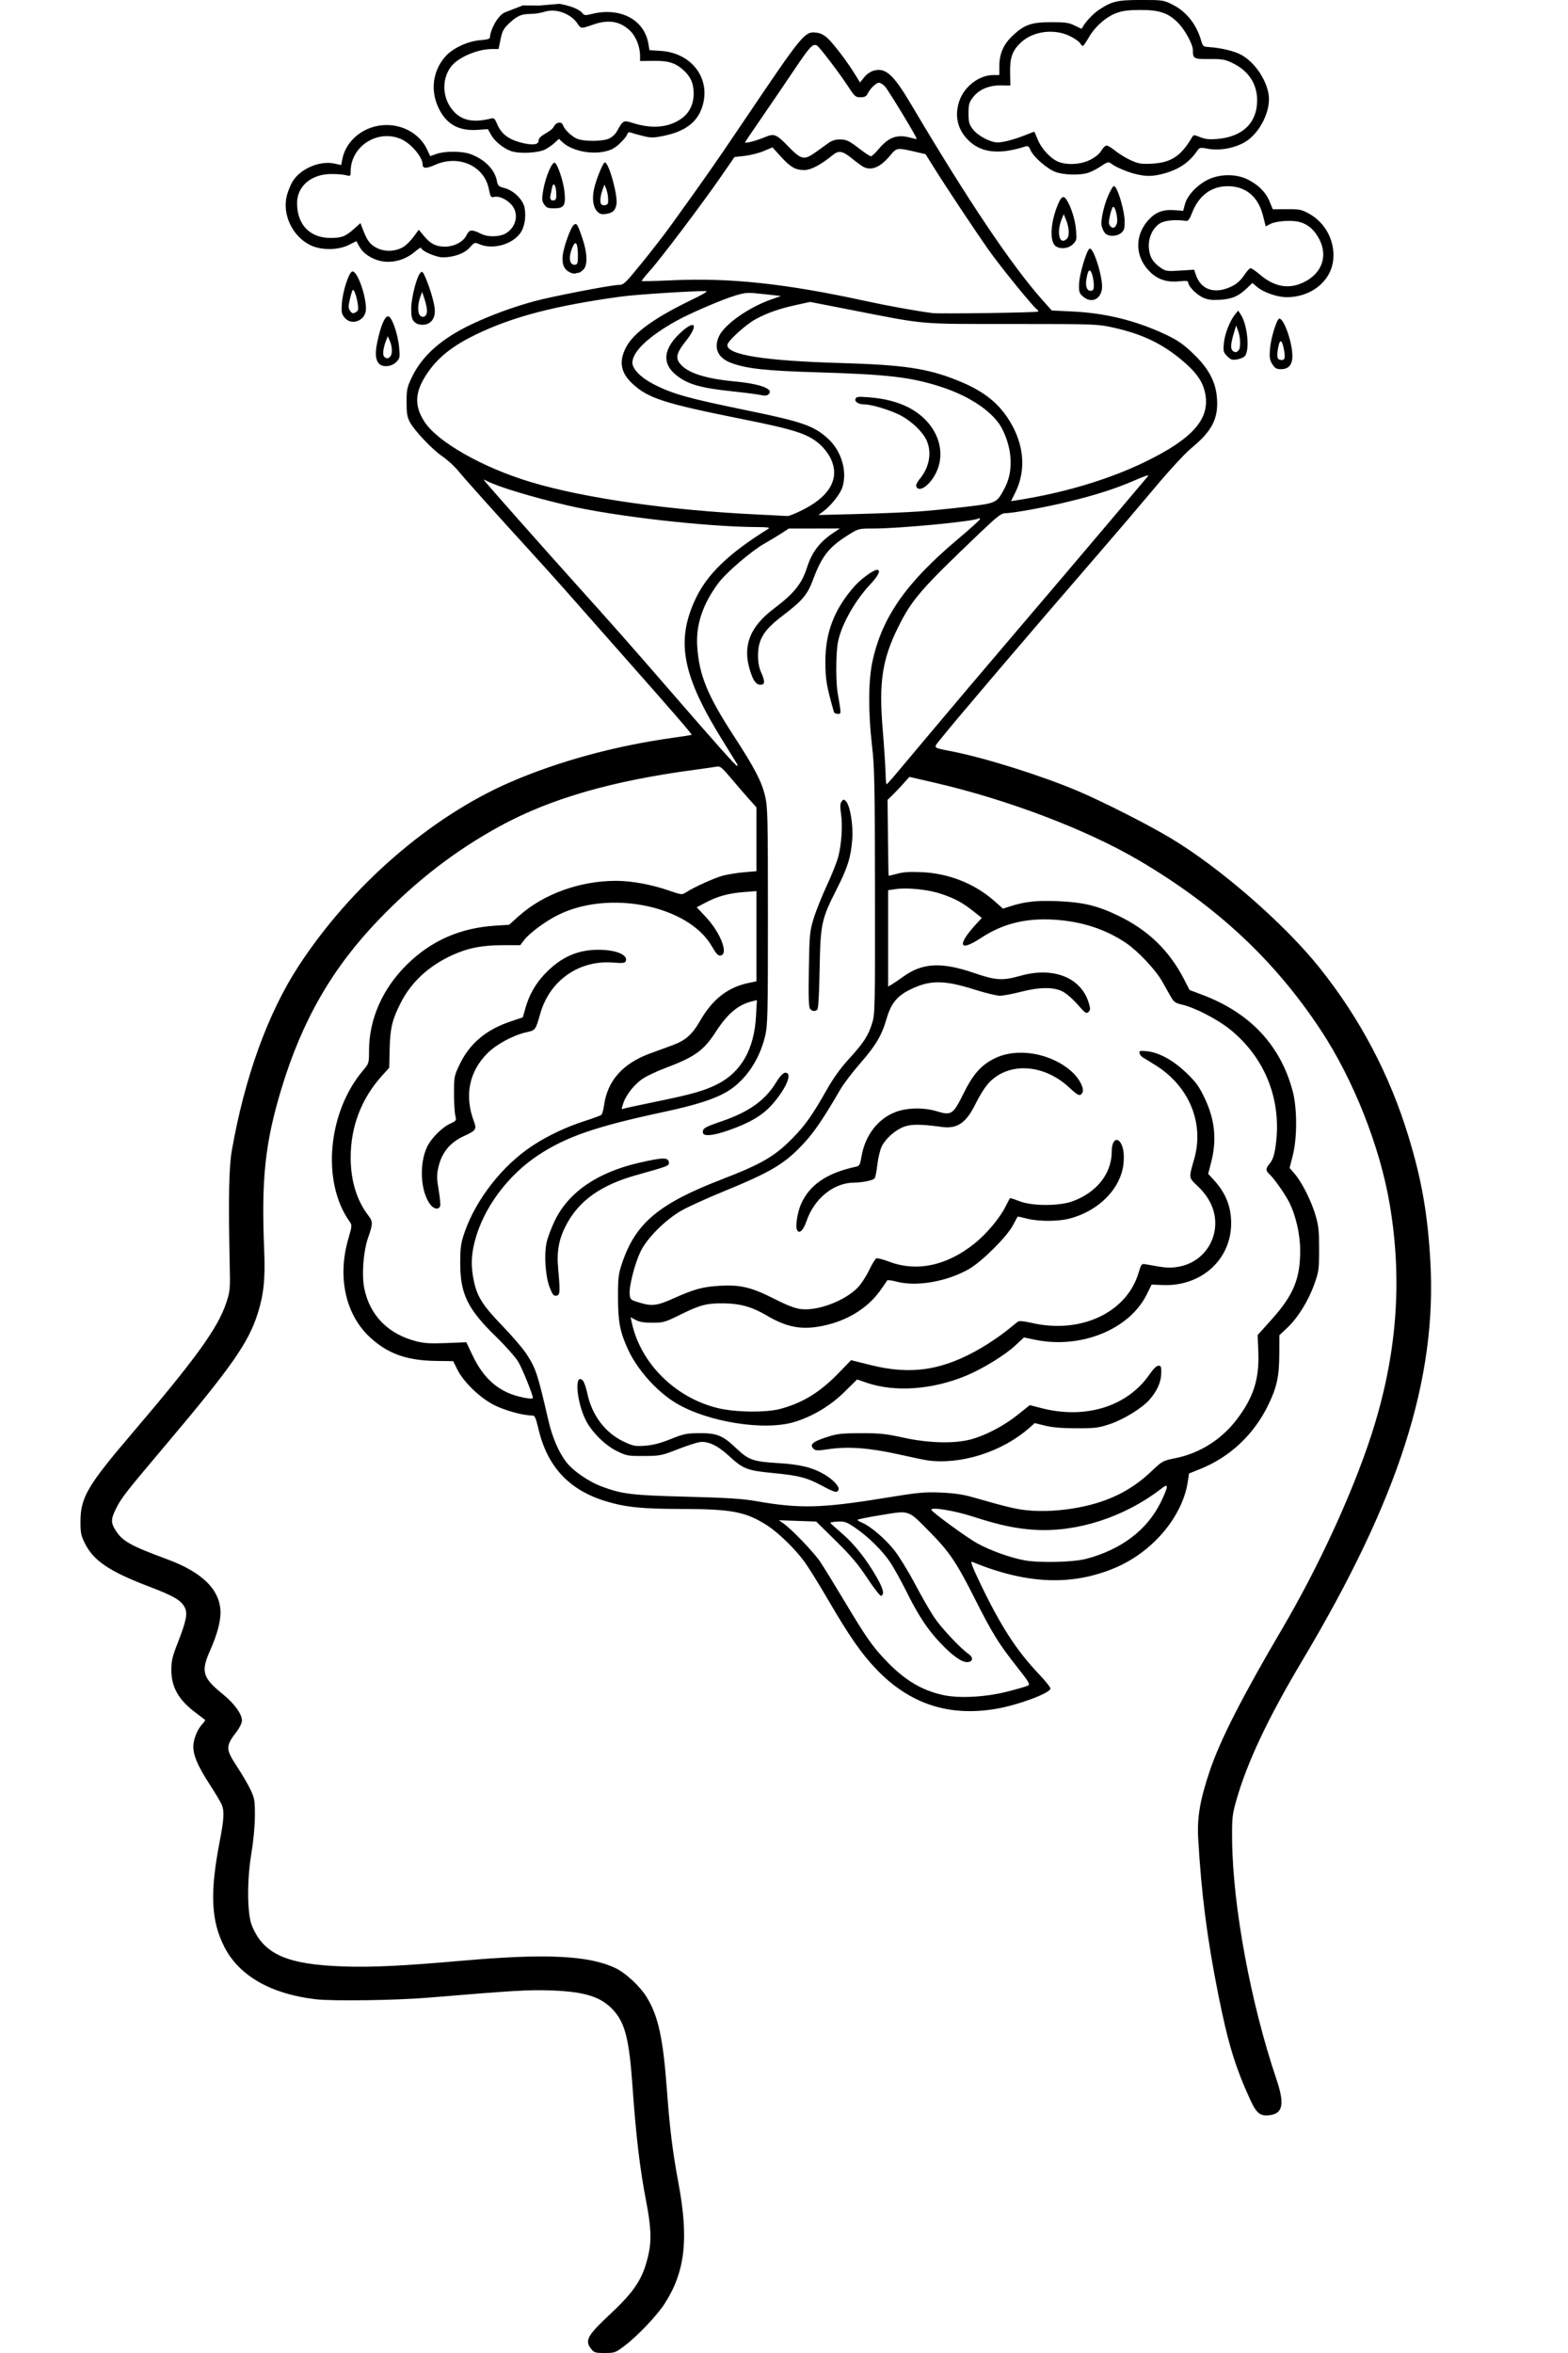 <?xml version="1.0" encoding="UTF-8" standalone="no"?>
<!-- Created with Inkscape (http://www.inkscape.org/) -->

<svg
   width="270.933mm"
   height="406.4mm"
   viewBox="0 0 270.933 406.4"
   version="1.1"
   id="svg5"
   xml:space="preserve"
   inkscape:export-filename="bitmap.png"
   inkscape:export-xdpi="96"
   inkscape:export-ydpi="96"
   inkscape:version="1.2 (dc2aeda, 2022-05-15)"
   sodipodi:docname="drawing1.svg"
   xmlns:inkscape="http://www.inkscape.org/namespaces/inkscape"
   xmlns:sodipodi="http://sodipodi.sourceforge.net/DTD/sodipodi-0.dtd"
   xmlns="http://www.w3.org/2000/svg"
   xmlns:svg="http://www.w3.org/2000/svg"><sodipodi:namedview
     id="namedview7"
     pagecolor="#ffffff"
     bordercolor="#000000"
     borderopacity="0.25"
     inkscape:showpageshadow="2"
     inkscape:pageopacity="0.0"
     inkscape:pagecheckerboard="0"
     inkscape:deskcolor="#d1d1d1"
     inkscape:document-units="mm"
     showgrid="false"
     inkscape:zoom="0.3074796"
     inkscape:cx="235.788"
     inkscape:cy="691.10277"
     inkscape:window-width="1470"
     inkscape:window-height="835"
     inkscape:window-x="0"
     inkscape:window-y="37"
     inkscape:window-maximized="1"
     inkscape:current-layer="layer1" /><defs
     id="defs2" /><g
     inkscape:label="Layer 1"
     inkscape:groupmode="layer"
     id="layer1"
     transform="translate(121.623,142.793)"><path
       style="fill:#000000;stroke-width:0.265"
       d="m -19.475,262.91 c -1.147,-1.458 -0.683,-2.309 3.276,-6.01 4.333,-4.051 5.71,-6.2 6.635,-10.358 0.536,-2.41 0.43,-4.782 -0.408,-9.128 -1.106,-5.732 -1.743,-11.113 -2.381,-20.108 -0.558,-7.86 -1.271,-10.679 -3.26,-12.88 -2.109,-2.334 -4.905,-3.227 -10.76,-3.436 -3.922,-0.14 -6.286,0 -21.299,1.249 -5.534,0.461 -16.487,0.613 -19.418,0.27 -7.647,-0.895 -13.131,-4.002 -15.684,-8.882 -2.395,-4.579 -2.623,-9.41 -0.873,-18.456 0.716,-3.701 0.798,-5.07 0.372,-6.199 -0.155,-0.41 -1.118,-2.029 -2.14,-3.599 -2.199,-3.377 -2.99,-5.379 -2.768,-7.006 0.174,-1.272 0.756,-2.553 1.562,-3.434 0.299,-0.327 0.493,-0.633 0.432,-0.681 -0.061,-0.048 -0.834,-0.634 -1.717,-1.303 -2.886,-2.185 -4.104,-4.352 -4.113,-7.317 -0.005,-1.511 0.178,-2.295 1.063,-4.564 1.544,-3.958 1.791,-5.202 1.243,-6.26 -0.623,-1.204 -1.909,-1.959 -5.979,-3.508 -7.072,-2.692 -9.782,-4.516 -11.301,-7.608 -0.636,-1.296 -0.736,-1.811 -0.725,-3.751 0.023,-4.086 1.242,-6.174 8.729,-14.949 11.165,-13.086 15.009,-18.4 16.449,-22.74 0.68,-2.048 0.703,-2.312 0.607,-6.761 -0.243,-11.159 -0.139,-16.708 0.367,-19.579 2.234,-12.689 6.241,-23.744 11.554,-31.882 9.004,-13.791 22.742,-25.724 36.497,-31.702 8.341,-3.625 18.206,-6.313 28.294,-7.71 1.664,-0.23 3.059,-0.452 3.1,-0.493 0.105,-0.105 -2.862,-3.533 -11.938,-13.792 -4.371,-4.94 -8.893,-10.06 -10.049,-11.377 -1.156,-1.317 -3.898,-4.36 -6.092,-6.761 -5.972,-6.535 -10.988,-12.13 -12.287,-13.708 -0.636,-0.773 -1.836,-1.866 -2.665,-2.429 -1.772,-1.204 -4.839,-4.431 -5.651,-5.949 -0.464,-0.866 -0.57,-1.512 -0.57,-3.447 0.001,-2.185 0.079,-2.545 0.949,-4.366 1.749,-3.661 5.15,-6.656 10.336,-9.101 3.359,-1.584 7.131,-2.966 10.838,-3.972 3.048,-0.827 13.251,-2.796 14.521,-2.803 0.87,-0.004 1.112,-0.233 3.989,-3.772 1.684,-2.072 3.879,-4.899 4.876,-6.281 5.993,-8.306 7.686,-10.727 12.831,-18.354 10.184,-15.095 10.461,-15.431 12.534,-15.159 0.681,0.089 1.331,0.43 1.94,1.015 1.087,1.046 3.317,3.99 4.611,6.085 l 0.926,1.5 0.713,-0.893 c 0.418,-0.524 1.11,-1.003 1.673,-1.158 2.022,-0.558 3.398,0.684 6.423,5.797 9.773,16.522 17.407,27.886 22.765,33.891 l 1.556,1.744 3.579,0.172 c 5.796,0.278 11.101,1.601 16.255,4.055 1.929,0.918 2.919,1.609 4.57,3.185 2.732,2.61 3.966,4.943 4.153,7.85 0.222,3.457 -0.874,5.562 -4.428,8.502 -1.121,0.927 -3.762,3.788 -6.352,6.879 -2.438,2.91 -6.857,8.09 -9.819,11.509 -11.448,13.217 -24.75,28.821 -27.216,31.929 -1.242,1.565 -1.42,1.387 2.085,2.081 5.709,1.13 15.349,4.159 21.525,6.763 4.338,1.829 12.15,5.786 16.152,8.18 8.57,5.127 19.756,14.866 25.824,22.483 6.998,8.785 12.081,18.447 15.339,29.158 2.247,7.387 3.275,13.244 3.744,21.331 1.187,20.459 -5.416,41.086 -22.126,69.11 -5.983,10.034 -9.598,17.716 -11.449,24.328 -0.637,2.277 -0.703,2.922 -0.67,6.623 0.1,11.378 3.211,28.204 7.628,41.261 1.44,4.256 1.179,5.928 -0.979,6.274 -1.744,0.279 -2.411,-0.222 -3.519,-2.642 -2.605,-5.69 -3.849,-9.782 -5.522,-18.169 -1.93,-9.676 -2.932,-17.464 -3.47,-26.988 -0.205,-3.621 0.321,-6.669 2.018,-11.691 1.795,-5.311 5.594,-12.76 12.526,-24.556 6.242,-10.623 12.056,-23.239 15.325,-33.254 4.456,-13.652 5.498,-26.686 3.205,-40.105 -1.698,-9.933 -6.259,-21.437 -11.88,-29.961 C 98.626,23.046 88.585,13.68 75.123,5.777 66.124,0.494 52.524,-4.678 40.014,-7.574 l -4.497,-1.041 -1.114,1.237 c -0.613,0.68 -1.463,1.574 -1.89,1.986 l -0.776,0.75 0.07,6.528 c 0.039,3.591 0.09,6.549 0.115,6.573 0.025,0.025 0.7,-0.133 1.5,-0.35 1.05,-0.285 2.243,-0.358 4.288,-0.262 4.674,0.219 9.155,2.015 12.532,5.021 l 1.436,1.278 1.257,-0.404 c 2.562,-0.824 4.531,-1.037 8.213,-0.887 4.343,0.176 6.797,0.76 10.361,2.463 5.237,2.504 8.915,6.054 11.5,11.1 l 0.913,1.782 2.201,0.828 c 8.239,3.1 13.489,8.686 15.608,16.604 0.799,2.985 0.805,8.1 0.013,11.188 l -0.539,2.103 0.89,1.04 c 1.261,1.473 2.9,4.743 3.612,7.205 0.507,1.754 0.607,2.715 0.601,5.806 -0.006,3.456 -0.061,3.859 -0.822,6.004 -1.022,2.88 -2.826,5.802 -4.647,7.524 l -1.402,1.326 -0.012,3.289 c -0.014,3.853 -0.428,5.73 -1.955,8.846 -2.477,5.056 -6.59,8.908 -11.703,10.961 l -1.941,0.779 -0.196,1.34 c -0.889,6.067 -6.06,12.211 -12.587,14.958 -7.508,3.159 -15.303,2.828 -24.717,-1.048 -0.322,-0.133 0.104,0.981 1.429,3.74 3.574,7.438 6.292,11.628 10.206,15.733 1.056,1.108 1.92,2.195 1.92,2.416 0,0.777 -5.515,2.84 -9.361,3.501 -8.184,1.407 -14.994,-0.838 -20.717,-6.829 -2.647,-2.77 -4.668,-5.691 -8.547,-12.347 -1.484,-2.547 -3.272,-5.404 -3.973,-6.35 -1.631,-2.201 -4.474,-4.945 -6.398,-6.176 -3.65,-2.335 -6.083,-2.798 -14.768,-2.812 -6.864,-0.011 -9.688,-0.302 -13.112,-1.35 -6.301,-1.929 -10.031,-5.933 -11.584,-12.435 -0.524,-2.195 -0.612,-2.363 -1.229,-2.367 -1.484,-0.01 -4.485,-0.839 -6.354,-1.755 -2.426,-1.189 -5.374,-4.015 -6.437,-6.171 l -0.714,-1.448 -3.106,-0.047 c -4.984,-0.076 -8.281,-1.277 -11.329,-4.128 -4.193,-3.922 -5.598,-10.38 -3.69,-16.959 0.669,-2.306 0.671,-2.343 0.178,-3.043 -4.815,-6.836 -3.734,-18.8 2.349,-26.015 1.041,-1.234 1.051,-1.269 1.053,-3.448 0.005,-5.42 2.317,-10.677 6.525,-14.835 4.165,-4.115 9.165,-6.335 15.169,-6.734 l 2.514,-0.167 1.646,-1.478 c 4.268,-3.832 10.551,-6.108 16.859,-6.108 2.591,0 6.098,0.639 8.976,1.635 2.275,0.788 2.393,0.802 3.053,0.371 C -1.674,10.406 1.869,8.81 3.373,8.425 4.235,8.205 5.872,7.946 7.011,7.851 L 9.081,7.679 V 2.163 -3.352 L 7.824,-4.75 C 7.133,-5.519 5.741,-7.132 4.731,-8.335 3.14,-10.231 2.805,-10.504 2.218,-10.388 c -0.373,0.073 -2.105,0.324 -3.849,0.557 C -15.874,-7.929 -26.481,-4.867 -35.134,-0.161 -42.853,4.038 -49.629,9.252 -56.111,15.979 -64.217,24.393 -69.429,33.444 -73.027,45.352 c -2.796,9.256 -3.459,15.496 -2.948,27.764 0.206,4.942 -0.068,7.625 -1.116,10.951 -1.591,5.048 -4.552,9.273 -15.958,22.774 -6.812,8.063 -7.58,9.043 -8.474,10.824 -0.958,1.907 -0.977,2.51 -0.12,3.867 1.181,1.871 2.557,2.639 8.974,5.01 6.091,2.251 9.146,5.328 9.146,9.213 0,1.609 -0.63,3.899 -1.783,6.482 -1.643,3.68 -1.339,4.722 2.216,7.607 1.955,1.586 3.271,3.405 3.271,4.52 0,0.413 -0.384,1.225 -0.899,1.899 -1.963,2.571 -1.956,3.011 0.093,6.126 0.866,1.317 1.908,3.109 2.315,3.982 0.673,1.443 0.739,1.852 0.728,4.498 -0.007,1.759 -0.254,4.357 -0.624,6.568 -0.762,4.55 -0.712,10.353 0.106,12.35 2.029,4.951 6.033,6.731 15.875,7.057 4.962,0.164 10.206,-0.09 20.505,-0.997 14.388,-1.266 21.803,-0.911 26.404,1.264 1.811,0.856 4.3,3.17 5.455,5.072 1.99,3.275 2.804,7.018 3.464,15.914 0.512,6.898 0.985,10.704 2.022,16.272 1.787,9.592 1.125,15.254 -2.429,20.752 -1.299,2.01 -4.646,5.53 -6.843,7.199 -1.639,1.245 -1.75,1.285 -3.487,1.285 -1.622,0 -1.846,-0.067 -2.342,-0.697 z M 52.522,149.35 c 1.701,-0.436 3.284,-0.899 3.518,-1.03 0.356,-0.199 0.054,-0.707 -1.857,-3.117 -3.218,-4.061 -4.349,-5.885 -7.395,-11.929 -3.142,-6.235 -4.386,-8.073 -7.798,-11.519 -3.795,-3.832 -3.366,-3.684 -8.318,-2.881 -2.27,0.368 -4.127,0.743 -4.128,0.835 -5.29e-4,0.091 0.366,0.318 0.814,0.504 1.416,0.587 3.959,2.754 5.502,4.69 0.819,1.027 2.426,3.634 3.572,5.794 1.146,2.16 2.634,4.756 3.307,5.771 1.234,1.861 4.536,5.391 5.967,6.381 0.937,0.648 0.797,1.432 -0.257,1.432 -0.947,0 -2.598,-1.194 -4.638,-3.357 -2.197,-2.329 -3.743,-4.676 -5.803,-8.814 -0.906,-1.819 -2.16,-4.083 -2.787,-5.031 -1.342,-2.029 -3.833,-4.482 -6.126,-6.031 -1.452,-0.981 -1.789,-1.099 -2.974,-1.041 -0.735,0.036 -1.308,0.135 -1.273,0.22 0.035,0.085 0.931,0.898 1.991,1.806 2.154,1.846 4.242,4.478 6.024,7.596 1.146,2.004 1.377,2.993 0.751,3.199 -0.162,0.053 -1.222,-1.307 -2.356,-3.022 -1.577,-2.386 -2.859,-3.904 -5.455,-6.46 l -3.394,-3.341 -3.229,-0.115 -3.229,-0.115 0.777,0.539 c 1.411,0.979 5.292,5.021 6.373,6.637 0.584,0.873 2.524,4.028 4.312,7.011 3.643,6.079 4.701,7.591 7.011,10.019 3.186,3.349 6.135,5.14 9.828,5.968 2.832,0.635 7.401,0.393 11.271,-0.598 z m 13.576,-22.915 c 6.036,-1.614 10.429,-4.934 12.803,-9.676 0.598,-1.196 1.088,-2.397 1.088,-2.671 0,-0.426 -0.165,-0.371 -1.167,0.394 -6.243,4.765 -14.344,7.377 -21.567,6.954 -3.294,-0.193 -6.249,-0.822 -10.757,-2.288 -3.273,-1.065 -7.541,-1.739 -7.166,-1.132 0.343,0.555 6.172,4.796 7.883,5.736 2.298,1.262 5.606,2.456 8.127,2.934 2.577,0.489 8.508,0.351 10.756,-0.25 z m -1.07,-8.921 c 4.975,-0.98 8.87,-2.93 12.237,-6.129 1.954,-1.856 2.003,-1.883 4.263,-2.341 4.183,-0.847 7.933,-3.226 10.575,-6.709 2.878,-3.794 3.883,-6.953 3.698,-11.632 l -0.115,-2.908 2.488,-2.78 c 3.697,-4.131 4.855,-6.937 4.862,-11.776 0.004,-2.814 -0.741,-6.084 -1.918,-8.42 -0.691,-1.371 -2.62,-4.109 -3.372,-4.784 -0.719,-0.646 -0.706,-1.002 0.071,-1.925 0.435,-0.516 0.723,-1.342 0.926,-2.651 1.24,-7.993 -1.627,-15.46 -7.866,-20.489 -2.119,-1.708 -6.073,-3.746 -8.235,-4.245 -1.224,-0.282 -1.439,-0.443 -2.047,-1.523 -0.374,-0.664 -1.05,-1.855 -1.503,-2.646 -1.076,-1.88 -4.122,-5.101 -6.083,-6.434 -3.604,-2.448 -7.795,-3.804 -12.611,-4.08 -4.857,-0.278 -8.786,0.714 -12.508,3.158 -3.895,2.558 -4.217,1.233 -0.637,-2.622 l 0.774,-0.833 -1.386,-1.096 C 44.657,13.082 43.366,12.383 40.99,11.589 38.721,10.831 35.151,10.465 33.068,10.777 l -1.233,0.185 v 8.32 8.32 l 0.58,-0.333 c 0.319,-0.183 1.264,-0.824 2.1,-1.423 3.265,-2.344 6.568,-2.508 12.137,-0.603 3.828,1.31 4.925,1.376 8.07,0.492 5.689,-1.601 10.479,0.316 11.791,4.719 0.289,0.971 0.28,1.194 -0.06,1.534 -0.355,0.355 -0.563,0.211 -1.9,-1.312 -0.843,-0.96 -2.001,-1.952 -2.641,-2.262 -1.574,-0.762 -4.003,-0.725 -7.215,0.11 -1.4,0.364 -3.003,0.661 -3.562,0.661 -0.559,0 -2.539,-0.483 -4.399,-1.074 -5.273,-1.674 -7.752,-1.663 -11.182,0.051 -2.18,1.089 -3.233,2.398 -3.964,4.926 -0.856,2.961 -1.836,4.623 -4.589,7.784 -1.342,1.541 -2.879,3.56 -3.416,4.487 -2.825,4.88 -4.505,7.363 -6.265,9.26 -3.348,3.607 -5.619,4.969 -14.041,8.419 -2.759,1.13 -5.945,2.577 -7.08,3.215 -2.796,1.571 -6.032,4.796 -7.143,7.117 -0.996,2.081 -1.996,5.974 -1.882,7.331 0.079,0.946 0.144,1.007 1.538,1.443 2.277,0.711 3.156,0.613 6.021,-0.675 3.636,-1.634 5.109,-2.031 8.134,-2.193 3.497,-0.187 5.378,0.273 9.351,2.286 2.186,1.108 3.555,1.632 4.56,1.748 2.91,0.335 7.504,-1.394 9.76,-3.672 0.597,-0.602 1.497,-1.965 2.002,-3.027 0.504,-1.063 1.072,-1.992 1.262,-2.064 0.19,-0.073 1.173,0.181 2.184,0.563 4.806,1.818 9.985,0.718 14.801,-3.144 2.042,-1.637 4.339,-4.377 5.338,-6.366 0.375,-0.746 0.718,-1.397 0.763,-1.448 0.045,-0.051 0.775,0.182 1.622,0.517 2.183,0.864 6.878,0.871 9.213,0.014 4.174,-1.532 6.747,-4.802 6.747,-8.575 0,-2.101 1.06,-2.745 1.76,-1.07 0.277,0.662 0.378,1.551 0.311,2.73 -0.252,4.464 -4.11,8.54 -9.382,9.913 -1.968,0.513 -5.379,0.511 -7.356,-0.004 -0.852,-0.222 -1.573,-0.371 -1.603,-0.331 -0.03,0.04 -0.4,0.727 -0.822,1.526 -1.024,1.938 -5.301,6.197 -7.515,7.483 -3.781,2.196 -9.087,3.13 -12.568,2.212 -0.97,-0.256 -1.622,-0.318 -1.676,-0.16 -0.049,0.142 -0.609,0.966 -1.245,1.829 -2.226,3.024 -5.716,5.133 -9.894,5.98 -3.574,0.724 -6.178,0.239 -9.6,-1.788 -2.528,-1.498 -4.621,-2.088 -7.483,-2.112 -2.951,-0.024 -4.038,0.262 -7.523,1.982 -2.583,1.275 -2.89,1.363 -4.762,1.366 -1.435,0.002 -2.252,-0.133 -2.887,-0.476 l -0.885,-0.479 0.188,0.88 c 1.511,7.056 7.476,13.006 14.851,14.812 3.062,0.75 8.394,0.812 10.896,0.127 3.875,-1.061 6.794,-2.863 10.005,-6.176 l 2.155,-2.223 3.401,0.85 c 7.06,1.765 12.588,0.887 19.249,-3.058 1.324,-0.784 3.182,-2.048 4.128,-2.808 0.946,-0.76 1.866,-1.497 2.045,-1.637 0.214,-0.167 1.031,-0.093 2.381,0.218 8.456,1.946 16.379,-1.747 18.455,-8.601 0.493,-1.629 0.517,-1.656 1.312,-1.512 3.577,0.648 4.049,0.681 5.651,0.402 3.094,-0.539 5.506,-2.869 6.142,-5.935 0.586,-2.822 -0.408,-5.627 -2.802,-7.909 -1.676,-1.598 -1.642,-1.354 -0.669,-4.776 1.745,-6.136 -0.852,-12.485 -6.589,-16.11 -0.948,-0.599 -1.96,-1.22 -2.249,-1.381 -0.289,-0.161 -0.568,-0.505 -0.619,-0.764 -0.081,-0.413 0.067,-0.455 1.219,-0.345 2.108,0.203 4.512,1.502 6.8,3.674 1.691,1.607 2.229,2.336 3.189,4.328 1.807,3.748 2.181,7.245 1.189,11.122 l -0.528,2.065 0.998,1.087 c 2.021,2.201 2.969,4.575 2.969,7.437 0,6.287 -5.173,10.955 -11.832,10.677 l -1.91,-0.08 -0.848,1.713 c -3.006,6.073 -11.464,9.477 -19.381,7.8 l -1.823,-0.386 -1.566,1.45 c -1.782,1.65 -5.644,4.01 -8.477,5.181 -5.811,2.401 -12.237,2.862 -17.059,1.224 l -1.738,-0.591 -2.147,2.117 c -2.441,2.406 -5.439,4.215 -8.625,5.205 -5.178,1.608 -15.032,0.051 -20.517,-3.242 -3.308,-1.986 -6.73,-5.814 -8.308,-9.294 -1.388,-3.062 -1.709,-4.737 -1.714,-8.94 -0.004,-3.472 0.063,-4.037 0.708,-5.953 2.323,-6.899 6.334,-10.262 17.249,-14.466 6.793,-2.616 9.105,-3.956 12.146,-7.039 2.18,-2.21 3.538,-4.121 5.864,-8.251 1.226,-2.176 2.422,-3.844 3.995,-5.569 2.551,-2.799 3.295,-3.959 3.982,-6.214 0.452,-1.484 0.482,-2.955 0.457,-22.622 -0.024,-18.682 -0.082,-21.508 -0.518,-25.268 -0.66,-5.691 -0.633,-11.129 0.071,-14.423 1.641,-7.673 5.814,-13.651 14.807,-21.211 2.085,-1.752 3.79,-3.299 3.79,-3.437 0,-0.138 -0.11,-0.182 -0.245,-0.099 -0.816,0.504 -13.618,1.732 -18.064,1.732 -2.665,0 -2.669,0.001 -4.416,1.089 -3.367,2.097 -4.593,3.646 -6.121,7.731 -0.986,2.637 -1.822,3.625 -5.312,6.282 -3.243,2.469 -4.21,4.061 -4.2,6.916 0.004,1.08 0.189,2.066 0.529,2.816 0.713,1.572 0.684,2.154 -0.108,2.154 -0.769,0 -1.295,-0.749 -1.859,-2.648 -1.233,-4.151 0.061,-7.398 4.186,-10.507 3.474,-2.618 4.823,-4.291 5.712,-7.086 0.854,-2.682 2.202,-4.446 4.625,-6.05 l 1.054,-0.697 H 19.091 14.69 l -1.327,0.86 c -0.73,0.473 -2.025,1.251 -2.878,1.73 -2.243,1.259 -6.641,5.025 -7.98,6.834 -2.728,3.685 -3.897,7.19 -3.653,10.949 0.321,4.928 1.751,8.434 6.279,15.395 3.668,5.639 4.854,7.919 5.462,10.51 0.429,1.828 0.472,3.692 0.472,20.662 0,17.106 -0.04,18.823 -0.481,20.705 -0.963,4.105 -3.398,7.693 -6.484,9.557 -2.209,1.334 -5.372,2.352 -11.162,3.592 -11.532,2.47 -16.636,4.223 -21.44,7.36 -5.392,3.522 -9.625,9.243 -11.098,15 -0.625,2.445 -0.665,4.362 -0.142,6.831 0.573,2.702 1.553,4.239 4.937,7.74 1.693,1.751 3.564,3.936 4.158,4.856 1.624,2.513 1.907,3.369 3.766,11.407 0.677,2.926 1.698,5.342 3.017,7.139 1.139,1.551 3.891,3.468 6.236,4.342 3.518,1.311 5.143,1.505 14.67,1.754 7.1,0.185 9.648,0.349 12.091,0.779 7.405,1.302 11.254,1.206 22.04,-0.553 5.932,-0.967 6.942,-1.064 9.79,-0.941 2.293,0.1 3.837,0.328 5.556,0.821 5.756,1.651 7.384,2.042 9.319,2.238 2.758,0.28 5.996,0.089 9.19,-0.54 z m -44.571,-3.676 c -2.701,-1.441 -4.019,-1.784 -8.507,-2.213 -4.45,-0.426 -5.187,-0.71 -7.584,-2.93 -1.975,-1.829 -3.693,-2.636 -5.121,-2.407 -0.568,0.091 -2.308,0.663 -3.867,1.271 -2.7,1.054 -2.972,1.107 -5.745,1.12 -2.753,0.013 -3.004,-0.033 -4.646,-0.836 -2.044,-1 -4.347,-3.275 -5.379,-5.311 -1.639,-3.234 -2.027,-8.386 -0.518,-6.877 0.212,0.212 0.558,1.206 0.767,2.21 0.794,3.794 3.107,6.843 6.338,8.355 1.593,0.746 1.931,0.809 3.655,0.686 1.351,-0.096 2.626,-0.427 4.413,-1.144 2.278,-0.914 2.749,-1.01 5.027,-1.023 2.985,-0.017 3.992,0.404 6.354,2.657 2.059,1.964 2.903,2.259 7.172,2.511 3.805,0.225 5.95,0.752 8.035,1.974 1.47,0.861 2.622,2.105 2.426,2.617 -0.232,0.604 -0.622,0.513 -2.821,-0.66 z m 18.124,-4.409 c -0.437,-0.061 -2.699,-0.534 -5.027,-1.051 -4.949,-1.1 -8.666,-1.373 -11.973,-0.881 -1.955,0.291 -2.284,0.281 -2.641,-0.075 -0.7,-0.7 -0.175,-1.185 2.098,-1.938 1.98,-0.656 2.577,-0.729 6.034,-0.741 3.303,-0.011 4.333,0.096 7.408,0.771 4.331,0.95 8.793,1.066 11.642,0.302 2.562,-0.688 5.711,-2.337 8.084,-4.236 l 2.11,-1.688 1.98,0.513 c 7.665,1.987 14.908,-0.28 18.744,-5.867 0.63,-0.917 1.188,-1.455 1.51,-1.455 0.442,0 0.507,0.181 0.479,1.333 -0.036,1.506 -0.724,3.048 -2.02,4.527 -1.292,1.475 -4.492,3.441 -6.909,4.244 -1.917,0.637 -2.54,0.714 -5.723,0.709 -2.438,-0.004 -4.148,-0.147 -5.386,-0.451 l -1.814,-0.446 -0.958,0.841 c -4.717,4.142 -11.835,6.397 -17.639,5.59 z M -26.652,79.538 c -0.733,-1.901 -0.985,-5.603 -0.527,-7.724 0.177,-0.817 0.801,-2.488 1.387,-3.714 2.384,-4.987 7.414,-8.434 14.728,-10.095 4.011,-0.91 4.891,-0.921 5.013,-0.062 0.088,0.615 0.033,0.637 -5.639,2.229 -6.122,1.719 -9.902,4.409 -12.105,8.616 -1.257,2.4 -1.654,4.526 -1.391,7.445 0.375,4.161 0.342,4.667 -0.305,4.759 -0.476,0.068 -0.669,-0.174 -1.163,-1.455 z m 42.711,-9.995 c -0.252,-0.658 0.142,-3.05 0.717,-4.353 1.484,-3.359 4.484,-5.4 9.513,-6.474 0.593,-0.127 0.706,-0.342 0.96,-1.823 0.615,-3.589 2.817,-6.454 5.855,-7.619 1.974,-0.757 4.882,-0.815 7.1,-0.142 2.553,0.775 2.855,0.581 4.604,-2.956 1.705,-3.449 3.077,-5.005 5.443,-6.173 3.917,-1.933 9.76,-0.916 13.344,2.322 1.298,1.172 2.178,2.902 1.819,3.572 -0.392,0.733 -0.695,0.616 -2.336,-0.901 -4.477,-4.138 -10.647,-4.394 -14.003,-0.581 -0.569,0.647 -1.517,2.168 -2.107,3.381 -1.645,3.381 -3.181,4.429 -5.933,4.044 -3.48,-0.487 -5.245,-0.494 -6.467,-0.028 -1.508,0.576 -3.127,2.002 -3.824,3.368 -0.288,0.564 -0.634,1.992 -0.768,3.174 -0.135,1.181 -0.352,2.255 -0.483,2.386 -0.352,0.352 -2.113,0.713 -3.511,0.72 -3.553,0.018 -6.908,2.73 -8.262,6.678 -0.573,1.672 -1.317,2.302 -1.66,1.407 z M -0.18,52.766 c 0,-0.698 0.331,-0.892 3.175,-1.866 4.745,-1.624 7.538,-3.594 9.419,-6.642 0.932,-1.51 1.499,-1.995 1.981,-1.696 0.791,0.489 -0.577,3.225 -2.827,5.655 -1.608,1.737 -3.737,2.963 -7.339,4.227 -2.747,0.964 -4.411,1.086 -4.411,0.323 z M 18.349,31.445 c -0.239,-0.288 -0.293,-2.025 -0.211,-6.813 0.104,-6.075 0.15,-6.555 0.832,-8.793 0.397,-1.302 1.42,-3.862 2.273,-5.689 0.853,-1.827 1.744,-4.068 1.979,-4.981 0.569,-2.206 0.771,-5.364 0.473,-7.41 -0.182,-1.25 -0.158,-1.774 0.096,-2.117 0.305,-0.411 0.378,-0.415 0.754,-0.046 0.698,0.686 1.275,4.082 1.1,6.47 -0.232,3.165 -0.78,4.941 -2.678,8.675 -2.668,5.248 -2.821,5.966 -2.971,13.947 -0.087,4.633 -0.221,6.808 -0.428,6.941 -0.466,0.3 -0.868,0.239 -1.219,-0.184 z m 4.115,-51.273 c -1.281,-4.523 -1.464,-5.599 -1.471,-8.676 -0.012,-5.05 1.533,-9.061 5.01,-13.011 1.113,-1.264 3.281,-2.853 3.893,-2.853 0.763,0 0.274,1.008 -1.303,2.683 -1.996,2.121 -3.944,5.276 -4.895,7.928 -0.582,1.624 -0.719,2.525 -0.806,5.297 -0.058,1.838 0.032,4.159 0.199,5.159 0.671,4.018 0.669,3.803 0.039,3.803 -0.315,0 -0.614,-0.149 -0.666,-0.331 z m -52.013,118.488 c 0,-0.565 -1.832,-5.101 -2.521,-6.242 -0.484,-0.802 -2.213,-2.754 -3.841,-4.338 -4.959,-4.824 -6.218,-7.438 -6.19,-12.856 0.013,-2.611 0.119,-3.343 0.747,-5.159 1.985,-5.744 6.591,-11.612 11.774,-14.999 2.656,-1.736 5.825,-3.232 8.979,-4.239 1.409,-0.45 2.696,-0.921 2.859,-1.047 0.163,-0.126 0.377,-0.832 0.475,-1.57 0.572,-4.309 3.21,-7.31 7.959,-9.051 1.019,-0.373 2.688,-0.984 3.71,-1.357 2.473,-0.903 3.539,-1.841 5.033,-4.431 C 1.495,29.8 4.166,27.726 7.646,26.996 l 1.434,-0.301 v -7.79 -7.79 l -2.191,0.168 c -2.616,0.201 -4.548,0.734 -6.603,1.822 l -1.519,0.804 1.567,1.675 C 2.912,18.342 4.32,22.05 2.863,22.245 2.461,22.299 2.111,21.926 1.408,20.692 -2.64,13.592 -16.391,10.801 -25.278,15.277 c -2.169,1.092 -4.854,3.086 -5.766,4.281 l -0.684,0.897 h -3.025 c -3.574,0 -6.04,0.49 -8.776,1.744 -4.042,1.852 -7.075,4.675 -8.885,8.27 -1.448,2.875 -1.795,4.337 -1.88,7.913 l -0.077,3.241 -1.255,1.389 c -3.552,3.929 -5.412,8.798 -5.404,14.141 0.006,3.96 1.036,7.353 3.025,9.961 0.839,1.1 0.838,1.415 -0.019,3.878 -0.824,2.366 -1.128,6.457 -0.652,8.751 0.974,4.694 4.128,7.888 9.019,9.135 1.349,0.344 2.462,0.408 5.163,0.296 l 3.444,-0.142 1.103,2.316 c 1.83,3.843 4.304,6.071 7.781,7.006 1.415,0.38 2.618,0.522 2.618,0.307 z M -47.24,65.287 c -1.735,-2.205 -2.005,-7.063 -0.56,-10.049 0.706,-1.458 2.587,-3.338 3.96,-3.957 1.077,-0.486 1.098,-0.52 0.884,-1.44 -0.12,-0.519 -0.218,-2.253 -0.217,-3.853 0.002,-2.791 0.041,-2.992 0.949,-4.895 1.739,-3.642 4.558,-6.027 8.817,-7.459 l 2.119,-0.712 0.434,-1.537 c 0.66,-2.338 1.744,-4.259 3.356,-5.95 2.756,-2.889 5.622,-4.186 9.253,-4.186 3.065,0 5.167,0.871 4.747,1.967 -0.126,0.328 -0.52,0.371 -2.215,0.241 -5.853,-0.449 -10.897,3.075 -12.54,8.761 -0.861,2.981 -0.817,2.922 -2.463,3.29 -2.24,0.501 -5.133,2.064 -6.677,3.607 -3.175,3.171 -4.009,7.318 -2.359,11.73 0.527,1.409 0.39,1.62 -1.663,2.559 -2.52,1.153 -3.955,2.946 -4.515,5.643 -0.233,1.123 -0.21,1.9 0.109,3.741 0.222,1.278 0.33,2.515 0.24,2.75 -0.245,0.637 -1.057,0.515 -1.659,-0.25 z M -8.15,47.455 c 6.087,-1.248 8.242,-1.861 10.44,-2.969 4.158,-2.097 6.409,-6.052 6.721,-11.809 L 9.158,29.95 8.392,30.132 c -2.447,0.582 -4.276,2.107 -6.329,5.277 -2.126,3.282 -3.606,4.34 -8.83,6.306 -1.319,0.496 -2.994,1.285 -3.722,1.752 -1.424,0.914 -2.919,2.761 -3.41,4.213 -0.382,1.13 -0.38,1.171 0.047,1.007 0.193,-0.074 2.759,-0.628 5.702,-1.232 z M 32.603,-8.43 c 0.523,-0.607 3.511,-4.162 6.64,-7.901 3.129,-3.739 9.743,-11.547 14.699,-17.352 4.956,-5.804 12.025,-14.125 15.711,-18.491 3.685,-4.366 6.877,-8.14 7.093,-8.388 0.245,-0.281 -0.587,-0.02 -2.217,0.696 -3.247,1.426 -6.814,2.575 -11.605,3.736 -4.027,0.976 -9.494,1.972 -10.827,1.972 -0.712,0 -1.383,0.521 -4.511,3.506 -10.181,9.714 -11.648,11.41 -14.027,16.206 -2.739,5.523 -3.339,9.473 -2.668,17.556 0.237,2.859 0.458,6.18 0.489,7.379 0.032,1.199 0.106,2.181 0.165,2.183 0.059,0.002 0.535,-0.494 1.058,-1.1 z M 5.742,-10.832 c -0.107,-0.182 -1.25,-2.033 -2.541,-4.113 -6.918,-11.154 -8.06,-17.035 -4.714,-24.263 2.018,-4.359 5.692,-7.923 12.6,-12.221 0.414,-0.258 0.039,-0.318 -2.052,-0.331 -8.741,-0.053 -24.638,-1.875 -32.561,-3.731 -6.302,-1.477 -12.144,-3.253 -14.065,-4.276 -0.52,-0.277 -0.531,-0.264 -0.16,0.201 0.718,0.901 10.621,12.079 15.478,17.47 6.513,7.23 9.655,10.785 16.099,18.22 8.113,9.36 11.655,13.338 11.896,13.358 0.118,0.01 0.126,-0.131 0.019,-0.313 z M 17.306,-54.846 c 4.816,-2.487 6.356,-5.779 4.333,-9.264 -0.347,-0.599 -1.056,-1.461 -1.575,-1.917 -2.098,-1.842 -4.255,-2.545 -13.497,-4.396 -13.375,-2.679 -16.157,-3.571 -18.848,-6.044 -2.06,-1.893 -2.441,-3.798 -1.241,-6.206 1.283,-2.574 4.835,-5.159 11.545,-8.402 2.013,-0.973 2.763,-1.445 2.299,-1.446 -2.615,-0.009 -12.016,0.599 -14.525,0.94 -11.461,1.557 -18.888,3.497 -25.268,6.601 -3.779,1.839 -6.241,3.745 -8.005,6.197 -2.467,3.429 -2.697,5.884 -0.824,8.802 2.245,3.498 10.053,7.938 18.355,10.438 9.307,2.802 24.02,4.901 39.423,5.623 2.474,0.116 4.717,0.229 4.985,0.251 0.268,0.022 1.547,-0.508 2.843,-1.177 z m 19.556,0.414 c 1.965,-0.136 5.715,-0.504 8.334,-0.817 5.423,-0.647 5.386,-0.63 6.773,-3.232 1.523,-2.857 1.363,-6.705 -0.426,-10.235 -1.438,-2.838 -5.47,-5.61 -10.56,-7.26 -5.188,-1.682 -9.161,-2.148 -21.452,-2.514 -8.852,-0.264 -12.16,-0.626 -14.824,-1.623 -2.301,-0.861 -3.061,-2.561 -2.075,-4.64 0.969,-2.042 5.141,-4.97 9.005,-6.321 l 1.691,-0.591 -2.984,-0.33 c -2.842,-0.315 -3.078,-0.302 -4.968,0.262 -2.178,0.65 -7.763,3.05 -10.054,4.322 -4.886,2.712 -7.673,5.354 -7.673,7.273 0,1.074 1.479,2.581 3.606,3.675 3.358,1.728 5.951,2.455 16.312,4.576 9.478,1.94 11.538,2.667 13.949,4.922 2.292,2.144 3.3,5.653 2.404,8.368 -0.377,1.143 -1.908,3.081 -3.215,4.07 l -0.909,0.688 6.747,-0.173 c 3.711,-0.095 8.354,-0.285 10.319,-0.422 z m -0.167,-4.352 c -0.084,-0.219 0.172,-0.776 0.578,-1.257 1.686,-1.997 2.158,-4.605 1.211,-6.69 -0.659,-1.451 -2.558,-3.287 -4.434,-4.287 -1.672,-0.891 -5.037,-1.926 -6.262,-1.926 -1.06,0 -1.79,-0.444 -1.59,-0.966 0.14,-0.366 0.478,-0.405 2.305,-0.264 2.659,0.205 4.885,0.766 6.749,1.701 4.76,2.387 6.855,7.273 4.863,11.341 -1.076,2.198 -2.978,3.502 -3.421,2.347 z M 9.874,-74.559 c -0.509,-0.118 -2.712,-0.404 -4.895,-0.636 -5.507,-0.586 -7.633,-1.181 -9.613,-2.692 -2.739,-2.089 -2.433,-4.782 0.874,-7.693 2.343,-2.062 2.775,-0.989 0.668,1.659 -1.613,2.027 -1.848,2.902 -1.052,3.914 1.259,1.6 4.333,2.609 9.407,3.086 4.524,0.425 6.9,1.323 5.91,2.232 -0.262,0.241 -0.651,0.28 -1.3,0.13 z m 47.493,17.589 c 6.701,-1.269 13.327,-3.38 18.638,-5.939 8.476,-4.083 11.528,-7.539 10.601,-12.002 -0.407,-1.96 -1.483,-3.519 -3.781,-5.478 -3.568,-3.042 -7.039,-4.71 -12.16,-5.843 -2.642,-0.585 -3.116,-0.601 -17.4,-0.606 -16.569,-0.006 -14.496,0.178 -28.237,-2.507 l -6.673,-1.304 -2.322,0.509 c -2.965,0.649 -4.958,1.341 -7.021,2.436 -1.749,0.928 -4.958,3.85 -4.958,4.514 0,1.704 6.46,2.721 19.711,3.102 10.699,0.308 14.818,0.916 19.917,2.942 4.265,1.694 6.855,3.61 8.788,6.501 2.832,4.234 3.325,8.885 1.362,12.868 l -0.758,1.538 1.088,-0.165 c 0.598,-0.091 2.04,-0.345 3.204,-0.566 z m 0.38,-32.007 c 0.074,-0.074 0.012,-0.217 -0.136,-0.318 -0.725,-0.493 -6.381,-7.447 -8.436,-10.371 -2.508,-3.569 -7.451,-11.013 -9.561,-14.4 l -1.307,-2.097 -1.582,-0.367 c -3.394,-0.787 -3.383,-0.788 -4.525,0.584 -1.71,2.054 -3.263,2.707 -4.659,1.959 -0.306,-0.164 -1.196,-0.819 -1.977,-1.455 -1.574,-1.282 -2.268,-1.411 -3.253,-0.604 -2.09,1.711 -3.809,2.622 -4.949,2.622 -1.559,0 -2.397,-0.481 -4.086,-2.348 l -1.422,-1.571 -1.51,0.637 c -0.831,0.35 -2.308,0.726 -3.282,0.835 l -1.772,0.198 -2.378,3.44 c -3.259,4.714 -10.42,14.192 -12.249,16.211 -0.826,0.912 -1.454,1.707 -1.395,1.766 0.059,0.059 2.428,0.002 5.264,-0.128 10.044,-0.457 19.569,0.565 33.468,3.592 3.748,0.816 8.813,1.73 11.509,2.076 1.209,0.155 18.064,-0.086 18.239,-0.261 z M 19.271,-116.476 c 0.726,-0.514 1.724,-1.229 2.218,-1.587 0.617,-0.448 1.239,-0.649 1.984,-0.643 1.213,0.011 1.54,0.17 3.635,1.777 0.807,0.618 1.599,1.124 1.761,1.124 0.161,0 0.746,-0.543 1.299,-1.207 1.763,-2.117 3.271,-2.646 5.62,-1.972 0.499,0.143 0.941,0.226 0.982,0.185 0.135,-0.135 -4.885,-8.427 -5.494,-9.075 -0.325,-0.346 -0.788,-0.63 -1.029,-0.63 -0.489,0 -1.503,0.986 -1.963,1.908 -0.228,0.456 -0.528,0.605 -1.22,0.605 -0.831,0 -1.016,-0.151 -1.951,-1.587 -1.646,-2.531 -5.224,-7.234 -5.618,-7.386 -0.725,-0.278 -1.206,0.243 -3.846,4.173 -1.48,2.204 -3.961,5.852 -5.514,8.108 -1.552,2.256 -2.905,4.245 -3.006,4.42 -0.194,0.338 1.748,-0.147 3.504,-0.875 1.523,-0.631 1.886,-0.482 3.929,1.615 2.28,2.34 2.741,2.443 4.707,1.049 z m 78.953,36.588 c -0.451,-0.714 -0.521,-1.153 -0.411,-2.58 0.149,-1.945 1.178,-5.292 1.627,-5.292 0.805,0 2.246,4.14 2.246,6.454 0,1.527 -0.655,2.277 -1.988,2.277 -0.761,0 -1.028,-0.156 -1.473,-0.86 z m 2.137,-1.455 c -7.9e-4,-0.4 -0.131,-1.193 -0.289,-1.762 -0.336,-1.211 -0.656,-0.927 -0.92,0.818 -0.193,1.273 -0.026,1.672 0.697,1.672 0.384,0 0.513,-0.183 0.512,-0.728 z m -156.459,1.392 c -0.644,-0.644 -0.75,-1.794 -0.341,-3.732 0.593,-2.813 1.287,-4.473 1.872,-4.473 0.648,0 1.7,2.998 1.918,5.466 0.145,1.645 0.11,1.807 -0.53,2.447 -0.785,0.785 -2.276,0.934 -2.918,0.292 z m 1.891,-1.246 c 0.414,-0.414 0.386,-1.724 -0.059,-2.725 l -0.352,-0.794 -0.28,0.699 c -0.547,1.367 -0.672,2.651 -0.283,2.897 0.484,0.307 0.599,0.298 0.974,-0.078 z m 144.632,-0.071 c -0.658,-0.658 -0.704,-0.841 -0.575,-2.265 0.144,-1.59 1.04,-3.874 1.956,-4.986 l 0.516,-0.627 0.453,0.692 c 1.169,1.784 1.585,6.28 0.666,7.199 -0.216,0.216 -0.822,0.462 -1.347,0.547 -0.799,0.13 -1.071,0.039 -1.67,-0.561 z m 1.947,-0.988 c 0.408,-0.408 0.374,-2.196 -0.063,-3.387 l -0.341,-0.926 -0.433,1.437 c -0.662,2.196 -0.562,3.038 0.374,3.172 0.08,0.011 0.288,-0.122 0.463,-0.297 z M -50.079,-87.259 c -0.394,-0.436 -0.5,-0.942 -0.487,-2.315 0.018,-1.853 0.95,-5.446 1.583,-6.103 0.311,-0.323 0.438,-0.201 0.889,0.85 0.864,2.017 1.612,4.677 1.612,5.737 0,1.448 -0.825,2.389 -2.095,2.389 -0.679,0 -1.159,-0.178 -1.502,-0.558 z m 2.226,-1.636 c 0.046,-0.404 -0.122,-1.355 -0.374,-2.113 l -0.458,-1.379 -0.334,0.925 c -0.435,1.206 -0.459,2.719 -0.049,3.129 0.517,0.517 1.123,0.238 1.215,-0.561 z m -14.249,0.937 c -0.497,-0.628 -0.559,-0.964 -0.448,-2.447 0.161,-2.159 1.225,-5.395 1.809,-5.502 0.822,-0.151 2.352,4.045 2.352,6.454 0,2.025 -2.497,3.031 -3.713,1.496 z m 2.302,-2.294 c -0.184,-1.339 -0.659,-2.669 -0.877,-2.451 -0.086,0.086 -0.308,0.809 -0.494,1.606 -0.285,1.227 -0.278,1.533 0.048,1.998 0.317,0.453 0.48,0.498 0.93,0.257 0.463,-0.248 0.522,-0.462 0.393,-1.408 z m 125.321,-1.318 c -0.665,-0.572 -0.734,-0.79 -0.694,-2.183 0.048,-1.655 1.333,-5.942 1.829,-6.102 0.695,-0.224 2.361,5.198 2.129,6.933 -0.252,1.89 -1.863,2.557 -3.265,1.352 z m 1.854,-2.152 c -0.025,-0.577 -0.181,-1.402 -0.346,-1.833 -0.369,-0.963 -0.698,-0.577 -0.954,1.118 -0.186,1.233 0.197,2.002 0.924,1.851 0.31,-0.064 0.409,-0.365 0.376,-1.136 z m 18.82,2.307 c -1.126,-0.529 -2.503,-1.947 -2.503,-2.578 0,-0.295 -0.315,-0.34 -1.521,-0.215 -2.017,0.209 -3.559,-0.241 -4.863,-1.419 -2.83,-2.557 -3.019,-6.429 -0.449,-9.217 1.243,-1.348 2.55,-1.815 4.607,-1.644 l 1.349,0.112 0.307,-1.15 c 0.406,-1.517 2.09,-3.315 3.973,-4.239 2.025,-0.994 4.822,-1.027 6.773,-0.079 1.882,0.914 3.193,2.208 3.854,3.804 l 0.576,1.389 2.421,-0.013 c 2.207,-0.012 2.547,0.057 3.856,0.781 2.809,1.554 4.467,4.68 4.177,7.877 -0.339,3.742 -3.777,6.543 -8.031,6.543 -1.638,0 -4,-0.817 -5.142,-1.778 l -0.806,-0.678 -0.976,0.934 c -1.433,1.373 -2.586,1.859 -4.68,1.972 -1.423,0.077 -2.1,-0.016 -2.921,-0.402 z m 5.151,-1.985 c 0.75,-0.377 1.463,-1.033 1.984,-1.825 0.447,-0.68 0.953,-1.243 1.123,-1.251 0.17,-0.008 0.93,0.516 1.689,1.163 2.173,1.855 4.459,2.408 6.681,1.615 3.694,-1.318 5.159,-4.531 3.53,-7.745 -0.821,-1.619 -1.946,-2.608 -3.424,-3.008 -1.372,-0.371 -4.058,-0.184 -5.086,0.355 l -0.766,0.401 -0.478,-1.884 c -0.836,-3.292 -3.011,-5.079 -6.152,-5.055 -2.761,0.021 -4.927,1.632 -6.051,4.501 -0.485,1.239 -0.724,1.556 -1.123,1.493 -1.68,-0.263 -3.544,-0.105 -4.375,0.372 -1.316,0.756 -2.146,2.522 -2.013,4.282 0.118,1.562 0.676,2.493 2.069,3.457 0.836,0.579 1.078,0.613 3.331,0.471 l 2.43,-0.153 0.283,0.852 c 0.897,2.698 3.361,3.458 6.348,1.958 z m -114.54,-2.371 c -0.985,-0.5 -1.372,-1.445 -1.195,-2.917 0.187,-1.553 1.364,-4.806 1.898,-5.25 0.505,-0.419 0.673,-0.155 1.536,2.421 0.832,2.482 0.885,4.542 0.136,5.291 -0.291,0.291 -0.638,0.529 -0.772,0.529 -0.134,0 -0.402,0.058 -0.595,0.13 -0.194,0.071 -0.648,-0.02 -1.009,-0.204 z m 1.424,-3.056 c -0.034,-2.128 -0.419,-2.559 -0.996,-1.115 -0.706,1.765 -0.423,3.068 0.62,2.856 0.312,-0.063 0.396,-0.454 0.376,-1.741 z m -34.797,0.913 c -1.385,-0.495 -2.443,-1.322 -2.991,-2.339 l -0.479,-0.889 -1.359,0.672 c -1.837,0.909 -4.729,0.923 -6.577,0.033 -3.123,-1.505 -4.934,-5.334 -4.077,-8.617 0.217,-0.83 0.706,-1.98 1.087,-2.556 1.394,-2.107 4.648,-3.458 7.079,-2.94 l 1.215,0.259 0.177,-0.943 c 0.641,-3.419 3.916,-5.964 7.673,-5.964 3.033,0 5.787,1.657 6.982,4.2 l 0.551,1.172 1.095,-0.386 c 1.406,-0.496 4.355,-0.496 5.761,-2.4e-4 2.499,0.882 4.291,2.673 4.659,4.658 0.158,0.852 0.292,0.974 1.399,1.27 1.522,0.407 3.132,2.003 3.386,3.356 0.312,1.665 -0.009,3.454 -0.809,4.502 -1.443,1.892 -4.706,2.762 -6.907,1.842 -0.924,-0.386 -0.939,-0.382 -1.736,0.526 -0.905,1.031 -2.768,1.715 -4.669,1.715 -1.176,0 -3.758,-1.134 -3.758,-1.65 0,-0.134 -0.49,0.176 -1.089,0.689 -1.878,1.607 -4.477,2.153 -6.614,1.39 z m 4.62,-2.217 c 0.459,-0.267 1.251,-1.046 1.76,-1.731 l 0.926,-1.247 0.888,1.068 c 1.13,1.359 2.082,1.846 3.607,1.846 1.634,0 3.211,-0.834 3.762,-1.988 0.473,-0.993 0.92,-1.026 2.572,-0.193 1.057,0.533 3.01,0.516 4.065,-0.035 1.902,-0.994 2.484,-3.407 1.191,-4.943 -0.842,-1.001 -2.219,-1.642 -3.067,-1.429 -0.555,0.139 -0.63,0.022 -0.937,-1.465 -0.806,-3.903 -5.216,-5.862 -9.215,-4.093 -1.612,0.713 -2.204,0.695 -2.206,-0.066 -0.003,-1.252 -2.018,-3.623 -3.703,-4.359 -4.059,-1.771 -8.731,1.222 -8.731,5.593 0,0.828 -0.023,0.844 -0.86,0.631 -0.473,-0.121 -1.634,-0.208 -2.58,-0.194 -3.416,0.051 -5.818,2.126 -5.82,5.028 -0.003,3.726 2.233,6.032 5.831,6.013 1.924,-0.01 2.548,-0.259 4.078,-1.628 l 1.046,-0.936 0.342,0.908 c 0.785,2.085 1.282,2.766 2.46,3.374 1.388,0.715 3.198,0.655 4.59,-0.153 z m 112.83,-0.079 c -1.108,-0.646 -1.075,-3.649 0.073,-6.717 0.709,-1.896 1.136,-2.239 1.703,-1.373 0.794,1.212 1.493,3.435 1.643,5.227 0.139,1.652 0.102,1.819 -0.537,2.458 -0.725,0.725 -2.021,0.908 -2.882,0.406 z m 1.855,-1.36 c 0.448,-0.448 0.394,-1.861 -0.119,-3.143 l -0.436,-1.09 -0.316,0.754 c -1.013,2.413 -0.422,4.772 0.871,3.479 z m 6.579,-0.957 c -0.239,-0.264 -0.505,-0.831 -0.591,-1.26 -0.208,-1.039 0.505,-4.02 1.368,-5.723 0.622,-1.227 0.732,-1.324 1.031,-0.914 0.646,0.884 1.567,4.282 1.577,5.821 0.008,1.31 -0.085,1.621 -0.615,2.051 -0.793,0.643 -2.2,0.656 -2.771,0.026 z m 2.034,-1.658 c 0.248,-0.701 -0.218,-2.888 -0.614,-2.888 -0.129,0 -0.381,0.651 -0.559,1.446 -0.262,1.169 -0.258,1.526 0.021,1.861 0.446,0.537 0.869,0.384 1.153,-0.418 z m -89.743,-2.05 c -0.757,-0.757 -0.969,-2.217 -0.578,-3.966 0.369,-1.65 1.553,-4.545 1.858,-4.545 0.686,0 2.282,5.773 2.004,7.251 -0.204,1.088 -0.612,1.459 -1.821,1.655 -0.708,0.115 -1.045,0.024 -1.464,-0.395 z m 1.837,-1.566 c 0.053,-0.842 -0.077,-1.744 -0.35,-2.431 l -0.27,-0.678 -0.346,0.926 c -0.383,1.024 -0.482,2.197 -0.21,2.469 0.358,0.358 1.147,0.166 1.176,-0.287 z m -11.052,0.302 c -0.399,-0.608 -0.415,-0.904 -0.142,-2.498 0.374,-2.178 1.491,-4.842 1.967,-4.687 0.497,0.163 1.535,3.275 1.708,5.117 0.212,2.268 -0.103,2.758 -1.773,2.758 -1.117,0 -1.373,-0.1 -1.759,-0.69 z m 2.105,-1.941 c -0.065,-1.397 -0.511,-1.999 -0.725,-0.98 -0.081,0.385 -0.204,0.98 -0.274,1.322 -0.148,0.722 0.065,1.019 0.644,0.899 0.305,-0.063 0.396,-0.38 0.356,-1.241 z m 100.067,-3.298 c -1.452,-0.359 -3.423,-1.205 -4.204,-1.805 -0.451,-0.346 -0.627,-0.298 -1.8,0.491 -0.715,0.481 -1.74,0.997 -2.278,1.146 -1.452,0.403 -4.023,0.332 -5.439,-0.15 -1.447,-0.493 -3.914,-2.627 -4.404,-3.811 -0.27,-0.651 -0.441,-0.771 -0.894,-0.626 -4.607,1.473 -7.742,1.1 -9.958,-1.186 -1.797,-1.853 -2.299,-4.175 -1.443,-6.687 0.847,-2.487 3.42,-4.456 5.83,-4.462 l 1.075,-0.003 0.008,-1.654 c 0.01,-2.087 0.764,-3.744 2.384,-5.237 1.98,-1.825 3.192,-2.237 6.571,-2.237 2.491,0 3.079,0.086 4.081,0.593 0.644,0.326 1.184,0.565 1.2,0.529 0.457,-0.981 1.855,-2.52 2.947,-3.245 2.269,-1.506 3.165,-1.714 7.373,-1.714 3.668,0 3.801,0.02 5.386,0.812 2.347,1.173 4.114,3.395 4.918,6.185 0.289,1.003 0.378,1.077 1.357,1.138 1.963,0.123 4.203,0.644 5.416,1.258 2.326,1.179 4.455,4.194 4.889,6.926 0.438,2.75 -1.503,6.675 -4.056,8.2 -1.798,1.075 -4.421,1.555 -6.424,1.177 -1.32,-0.249 -1.452,-0.227 -1.82,0.306 -1.45,2.101 -3.246,3.311 -5.962,4.018 -1.823,0.475 -2.936,0.483 -4.753,0.034 z m -7.825,-2.446 c 0.885,-0.441 1.601,-1.03 1.93,-1.587 0.288,-0.487 0.699,-0.886 0.915,-0.886 0.216,0 0.897,0.413 1.514,0.919 0.617,0.505 1.805,1.232 2.641,1.615 1.314,0.601 1.798,0.683 3.572,0.603 3.383,-0.154 5.123,-1.285 7.044,-4.578 0.253,-0.433 0.327,-0.433 1.409,8e-5 0.867,0.347 1.578,0.421 2.951,0.305 4.382,-0.367 6.882,-2.79 6.882,-6.669 0,-2.818 -1.471,-5.073 -4.177,-6.401 -1.348,-0.662 -1.791,-0.741 -4.075,-0.732 -2.758,0.011 -2.841,-0.035 -2.859,-1.598 -0.011,-0.916 -1.243,-3.231 -2.369,-4.453 -1.704,-1.849 -3.283,-2.426 -6.627,-2.423 -2.113,0.002 -3.121,0.129 -4.211,0.529 -1.79,0.658 -3.718,2.366 -4.793,4.245 -0.453,0.792 -0.906,1.441 -1.006,1.441 -0.1,0 -0.323,-0.226 -0.495,-0.503 -0.173,-0.277 -0.958,-0.818 -1.746,-1.203 -2.73,-1.335 -6.396,-0.849 -8.476,1.125 -1.463,1.388 -1.897,2.589 -1.852,5.125 l 0.041,2.295 -1.629,-0.023 c -2.078,-0.03 -3.797,0.704 -4.833,2.062 -0.667,0.874 -0.765,1.23 -0.765,2.764 0,1.533 0.099,1.89 0.763,2.761 0.847,1.111 3.017,2.261 4.264,2.26 0.965,-6.8e-4 2.955,-0.529 4.838,-1.285 0.769,-0.309 1.438,-0.561 1.485,-0.561 0.048,0 0.298,0.554 0.557,1.231 0.561,1.469 1.981,3.112 3.286,3.802 1.476,0.78 4.055,0.702 5.821,-0.178 z m -100.092,-1.523 c -1.375,-0.511 -2.831,-1.714 -3.455,-2.851 l -0.511,-0.932 -1.769,0.127 c -3.308,0.237 -5.458,-0.987 -6.801,-3.871 -1.381,-2.965 -0.947,-6.276 1.142,-8.717 1.259,-1.471 3.895,-2.722 6.111,-2.9 1.309,-0.105 1.678,-0.228 1.68,-0.561 0.006,-0.922 1.083,-3.433 2.465,-4.197 l 3.199,-1.245 2.884,0.02 3.434,-0.299 c 0,0 3.137,0.48 4.051,1.685 0.242,0.319 0.497,0.332 1.506,0.078 4.938,-1.244 9.131,0.953 9.83,5.151 l 0.182,1.091 1.946,0.125 c 5.452,0.35 8.788,4.927 7.132,9.786 -0.886,2.6 -2.979,4.144 -6.624,4.887 -1.818,0.371 -2.18,0.371 -3.643,0.006 -0.893,-0.223 -1.822,-0.484 -2.064,-0.579 -0.3,-0.118 -0.492,-0.007 -0.605,0.35 -0.091,0.288 -0.682,1 -1.313,1.581 -0.869,0.801 -1.511,1.133 -2.653,1.37 -2.495,0.518 -5.699,-0.211 -7.225,-1.645 l -0.6,-0.564 -0.726,0.679 c -0.399,0.373 -1.143,0.891 -1.652,1.151 -1.238,0.631 -4.549,0.784 -5.919,0.274 z m 4.778,-1.761 c 0,-0.98 2.12,-1.459 2.627,-2.431 0.431,-0.825 1.354,-0.977 1.604,-0.265 0.271,0.771 1.487,1.939 2.433,2.337 1.16,0.488 4.294,0.482 5.472,-0.011 0.518,-0.216 1.124,-0.752 1.381,-1.22 1.082,-1.973 1.144,-2.006 2.803,-1.483 3.24,1.021 6.011,0.804 8.196,-0.643 1.499,-0.993 2.291,-2.524 2.291,-4.43 0,-1.706 -0.464,-2.83 -1.622,-3.929 -1.44,-1.368 -2.684,-1.773 -5.323,-1.736 l -2.315,0.033 v -0.86 c 0,-1.679 -0.743,-3.495 -1.835,-4.481 -1.735,-1.567 -3.662,-1.862 -6.26,-0.959 -2.158,0.751 -2.103,0.756 -2.795,-0.279 -0.864,-1.291 -3.281,-2.638 -5.6,-1.941 -2.849,0.856 -3.572,-0.333 -5.865,1.755 -1.289,1.174 -1.455,1.57 -1.754,3.03 l -0.339,1.654 h -1.082 c -2.586,0 -5.979,1.466 -7.177,3.101 -1.693,2.31 -1.429,5.664 0.613,7.787 1.435,1.492 3.421,1.849 6.283,1.131 0.561,-0.141 0.704,-0.026 1.071,0.851 0.56,1.34 1.357,2.174 2.647,2.77 1.179,0.544 4.547,1.442 4.547,0.219 z"
       id="path1629"
       sodipodi:nodetypes="ssssssscsssssssssssssscsssssssssssssscssscsssssscsssscssssssssssssssssssssssssssssscsscssssscsssscssscsscsscssscssssssssssssssssscsssssssscsssssscccsssssssssssssssssssssssssssssssssssssssscssssssssssssssssscccssssssssssssssssssssscscsssssssssssscssscccssssssssssssssssssssssssssssssssssssssssssssssssscscsssscsssssssssssssssssscssscsscssscsssssssssssssssssscssssssssscccsssssssssssssssssssssssssssssssssssssssssssssssssssssscsssssscscssssssssssssssssssssssssssssssssssssssssssssssssssssssssssssssssssssssssssssssssscccsscssssscsssscssssssscssssssscsscssssssssssssssssscsssssssssssssssssssscssssssssssssssssssssscssssssssssssssssscssssssssscsssssssssssssssssssssssssssscssssssscsssssscssssssscsscssscsssssssssssssssssssssssssssssssssssssssssscssssssscsssssscssssssssssssscsssssssssssssssssssssssssssssssscssssccsssscsssssssssssscsssssssscsssssssssssssscscscssscssscssssscssssscccscssssssssscssscccscssccssssssssscsssssscssssssssscsssscsscsssssssssssscscssssscsscccssscsscssssssssccsssssssssssssscssssssscssssssssssscscssssssccsscscssscssssscssccssssssssssccssssssscssssssss" /></g></svg>
